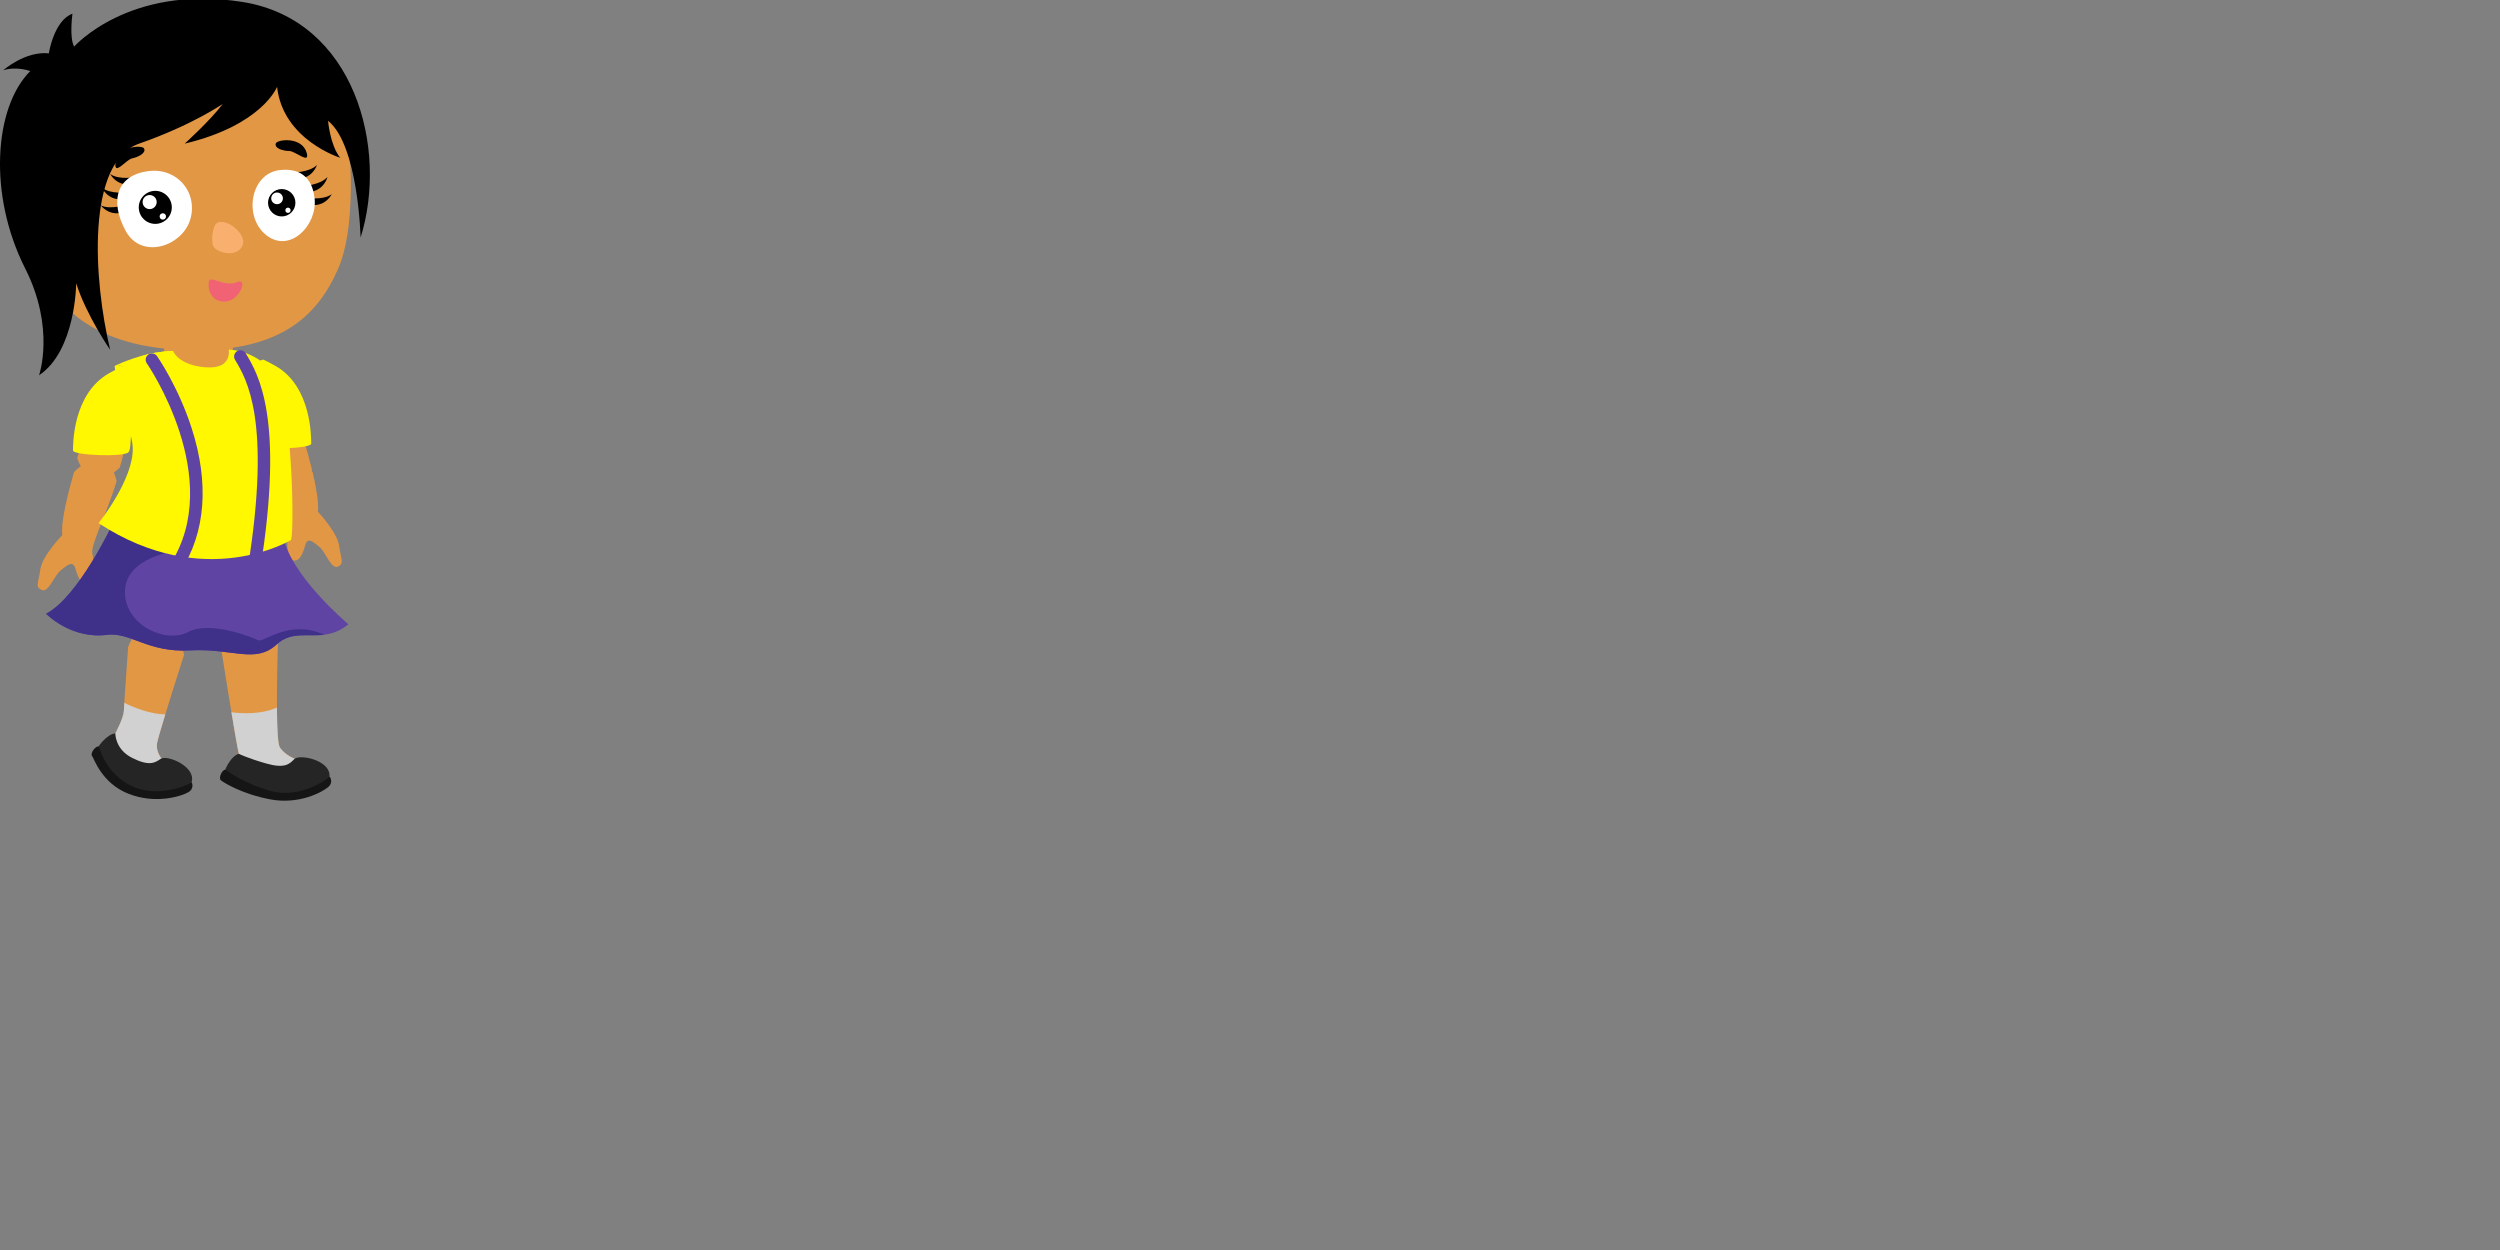 <?xml version="1.0" encoding="utf-8"?>
<!-- Generator: Adobe Illustrator 19.0.0, SVG Export Plug-In . SVG Version: 6.00 Build 0)  -->
<svg version="1.1" id="div" xmlns="http://www.w3.org/2000/svg" xmlns:xlink="http://www.w3.org/1999/xlink" x="0px" y="0px"
	 viewBox="0 0 800 400" style="enable-background:new 0 0 800 400;" xml:space="preserve">
<rect x="0" y="0" width="800" height="400" fill="#808080" stroke="none"/>
<g id="div_x5F_leg_x5F_left_x5F_lower">
	<path id="XMLID_330_" style="fill:#E29744;" d="M58.888,209.547c0,0-8.358,26.033-8.662,28.454
		c-0.304,2.421,1.144,4.903,2.86,5.976c1.716,1.073-4.349,5.319-4.349,5.319l-13.021-9.977l-0.791-2.459l1.991-2.178
		c0,0,2.64-4.955,2.718-7.181c0.078-2.226,1.369-20.417,1.369-20.417s2.294-7.442,9.337-7.442S58.888,209.547,58.888,209.547z"/>
	<path id="XMLID_162_" style="fill:#D1D1D1;" d="M53.087,243.976c-1.716-1.073-3.164-3.555-2.86-5.976
		c0.108-0.865,1.248-4.752,2.665-9.384c-4.992-0.129-10.061-2.198-13.11-3.707c-0.079,1.252-0.133,2.187-0.148,2.591
		c-0.077,2.226-2.718,7.181-2.718,7.181l-1.991,2.178l0.791,2.459l13.021,9.977C48.737,249.295,54.803,245.049,53.087,243.976z"/>
	<path id="XMLID_159_" style="fill:#252525;" d="M36.917,234.682c0,0-0.175,5.037,5.358,7.833s7.337,1.557,9.14,0.318
		c1.803-1.239,9.27,1.624,10.007,5.718c0.737,4.093-4.773,5.691-14.792,5.342c-10.018-0.349-15.643-10.632-15.927-12.594
		C30.419,239.336,34.45,234.759,36.917,234.682z"/>
	<path id="XMLID_156_" style="fill:#151515;" d="M31.667,238.892c0,0,1.991,8.529,10.297,12.561
		c8.306,4.031,17.774-0.032,19.396-1.114c0,0,0.987,1.987-1.168,3.213c-2.154,1.227-10.341,3.87-19.022,0.476
		c-8.681-3.394-11.045-11.285-11.72-12.122C28.775,241.069,30.623,238.53,31.667,238.892z"/>
</g>
<g id="div_x5F_leg_x5F_right_x5F_lower">
	<path id="XMLID_343_" style="fill:#E29744;" d="M70.763,207.558c0,0,4.747,30.105,5.67,33.665
		c0.923,3.56,13.511,7.105,13.511,7.105l5.117-4.279l-0.4-1.095c0,0-3.465-1.201-5.126-3.826
		c-1.662-2.624-0.572-33.925-0.572-33.925s-3.511-5.845-9.585-5.552C73.302,199.945,70.763,207.558,70.763,207.558z"/>
	<path id="XMLID_160_" style="fill:#D1D1D1;" d="M89.534,239.129c-0.652-1.03-0.88-6.485-0.916-12.726
		c-4.953,2.261-11.109,1.959-14.564,1.521c1.039,6.256,2.012,11.882,2.38,13.299c0.923,3.56,13.511,7.105,13.511,7.105l5.117-4.279
		l-0.4-1.095C94.661,242.955,91.196,241.753,89.534,239.129z"/>
	<path id="XMLID_139_" style="fill:#252525;" d="M76.433,241.223c0,0,2.673,1.347,8.69,3.078c6.017,1.73,7.517,0.185,9.017-1.361
		c1.5-1.546,9.424-0.103,11.023,3.778c1.598,3.882-3.455,6.458-13.339,7.95c-9.884,1.492-19.359-3.941-20.057-5.814
		C71.069,246.98,74.035,241.75,76.433,241.223z"/>
	<path id="XMLID_135_" style="fill:#151515;" d="M72.195,246.316c0,0,5.542,4.377,14.538,6.812
		c8.996,2.435,17.396-3.285,18.752-4.644c0,0,1.391,1.769-0.455,3.367c-1.847,1.598-9.297,5.691-18.523,3.95
		c-9.226-1.741-14.997-5.424-15.837-6.122C69.83,248.981,71.096,246.152,72.195,246.316z"/>
</g>
<g id="div_x5F_hand_x5F_left_x5F_upper">
	<path id="XMLID_232_" style="fill:#E29744;" d="M26.953,139.284c0,0-1.042,3.137-2.261,7.36l0.04-0.001
		c0,0,3.543,12.297,13.578,3.004c0.855-2.798,1.526-5.547,1.821-8.054C40.131,141.592,25.779,138.88,26.953,139.284z"/>
	<path id="XMLID_150_" style="fill:#FFF800;" d="M42.372,135.711c0.493-2.341,1.474-4.5,3.603-5.586
		c0.031-0.016,0.062-0.036,0.093-0.053c0.628-1.259,1.087-2.526,1.1-3.562c0.022-1.758,0.053-6.983-7.94-9.268
		c-1.391,0.628-2.821,1.344-4.275,2.164c-11.848,6.679-11.543,23.102-11.6,24.721c-0.056,1.619,16.142,2.183,17.73,0.618
		c0.981-0.966,0.493-5.226,1.286-9.015l-0.001-0.014L42.372,135.711z"/>
</g>
<g id="div_x5F_hand_x5F_right_x5F_upper">
	<path id="XMLID_324_" style="fill:#E29744;" d="M99.843,150.317c-1.675-6.831-3.731-13.22-3.731-13.22
		c1.136-0.404-12.757,2.308-12.757,2.308c0.338,2.967,2.595,9.624,3.646,12.948C90.317,155.849,95.23,157.406,99.843,150.317z"/>
	<path id="XMLID_300_" style="fill:#FFF800;" d="M99.597,141.941c-0.055-1.619,0.24-18.042-11.229-24.721
		c-1.408-0.82-2.792-1.536-4.139-2.164c-7.737,2.285-7.708,7.51-7.686,9.268c0.013,1.035,0.457,2.303,1.065,3.562
		c0.03,0.016,0.06,0.037,0.09,0.053c2.06,1.086,3.011,3.245,3.488,5.586l0.005,0.006l-0.001,0.014
		c0.767,3.789,0.295,8.048,1.245,9.015C83.972,144.124,99.652,143.56,99.597,141.941z"/>
</g>
<g id="div_x5F_hand_x5F_right_x5F_lower">
	<path id="XMLID_325_" style="fill:#E29744;" d="M101.724,163.745c0.351-2.71-0.515-7.672-1.676-12.635
		c-3.1-4.919-9.513-6.776-12.805,2.183c0,0,5.635,14.288,5.188,16.302c-0.741,3.335-0.867,9.219,1.303,9.723
		c2.17,0.504,3.192-2.191,3.959-4.893c0.767-2.702,2.536-1.043,4.56,0.624c2.023,1.667,3.741,7.266,5.869,6.26
		c2.127-1.006,1.002-2.208,0.409-6.606C107.937,170.307,101.724,163.745,101.724,163.745z"/>
</g>
<g id="div_x5F_hand_x5F_left_x5F_lower">
	<path id="XMLID_227_" style="fill:#E29744;" d="M37.328,154.009c-3.251-13.805-13.617-2.972-13.635-2.954
		c-1.918,6.63-4.3,16.029-3.746,20.172c0,0-6.419,6.562-7.032,10.96c-0.613,4.398-1.775,5.599,0.423,6.606
		c2.197,1.006,3.972-4.593,6.062-6.26c2.09-1.667,3.918-3.326,4.71-0.624c0.792,2.702,1.847,5.396,4.089,4.893
		c2.242-0.503,2.112-6.388,1.346-9.723C28.948,174.464,34.329,163.907,37.328,154.009z"/>
</g>
<g id="div_x5F_head">
	<path id="XMLID_208_" style="fill:#E29744;" d="M108.28,85.812c-6.885,15.997-19.642,27.54-50.422,26.122
		C27.606,110.541,19.18,96.072,14.32,90.672c-4.86-5.4,1.555-56.19,1.555-56.19l13.77-16.74l66.96-4.32c0,0,13.5,23.76,14.04,24.57
		C111.185,38.802,115.123,69.912,108.28,85.812z"/>
	<path id="XMLID_204_" d="M43.594,56.637c0,0-5.46,1.082-8.333-0.953c0,0,1.971,3.882,6.595,3.3L43.594,56.637z"/>
	<path id="XMLID_203_" d="M40.874,61.539c0,0-5.518,0.727-8.254-1.488c0,0,1.716,4.001,6.368,3.718L40.874,61.539z"/>
	<path id="XMLID_199_" d="M40.629,65.395c0,0-5.233,1.897-8.381,0.322c0,0,2.536,3.538,7.019,2.262L40.629,65.395z"/>
	<path id="XMLID_197_" d="M93.393,55.194c0,0,5.565,0.1,8.034-2.41c0,0-1.254,4.169-5.909,4.413L93.393,55.194z"/>
	<path id="XMLID_195_" d="M96.937,59.538c0,0,5.56-0.259,7.862-2.923c0,0-0.983,4.241-5.612,4.785L96.937,59.538z"/>
	<path id="XMLID_194_" d="M97.859,63.291c0,0,5.486,0.943,8.306-1.164c0,0-1.872,3.931-6.509,3.466L97.859,63.291z"/>
	<path id="XMLID_190_" style="fill:#FFFFFF;" d="M89.531,54.424c-9.327,1.045-11.795,14.889-4.314,20.828s16.488-3.141,15.44-11.914
		C99.609,54.566,93.382,53.992,89.531,54.424z"/>
	<path id="XMLID_189_" style="fill:#FFFFFF;" d="M48.102,54.691c-11.03,1.091-13.035,9.796-7.886,19.205
		c5.149,9.409,18.268,4.837,20.712-3.814C63.373,61.431,56.579,53.853,48.102,54.691z"/>
	<circle id="XMLID_187_" cx="49.691" cy="66.356" r="5.286"/>
	<circle id="XMLID_186_" style="fill:#FFFFFF;" cx="47.889" cy="64.661" r="2.254"/>
	<circle id="XMLID_183_" style="fill:#FFFFFF;" cx="52.104" cy="69.263" r="1.011"/>
	<circle id="XMLID_180_" cx="90.152" cy="64.879" r="4.383"/>
	<circle id="XMLID_179_" style="fill:#FFFFFF;" cx="88.658" cy="63.474" r="1.869"/>
	<circle id="XMLID_178_" style="fill:#FFFFFF;" cx="92.153" cy="67.29" r="0.838"/>
	<path id="XMLID_161_" d="M46.095,47.507c-0.633-1.236-8.833-0.729-9.174,4.968c-0.217,3.64,3.444-1.402,5.368-1.798
		C44.213,50.281,46.848,48.977,46.095,47.507z"/>
	<path id="XMLID_155_" d="M88.242,45.925c0.389-1.333,8.538-2.378,9.945,3.154c0.898,3.534-3.647-0.729-5.61-0.756
		C90.613,48.295,87.78,47.51,88.242,45.925z"/>
	<path id="XMLID_153_" style="fill:#F16275;" d="M66.86,89.952c0.37-1.905,5.049,1.997,8.875,0.351
		c3.826-1.645,1.117,5.502-3.174,6.142C68.269,97.086,66.213,93.282,66.86,89.952z"/>
	<path id="XMLID_13_" style="fill:#F9B06E;" d="M69.142,71.582c2.777-2.475,10.451,3.51,8.329,7.303
		c-2.122,3.793-8.618,1.815-9.311-0.279C67.468,76.512,68.218,72.406,69.142,71.582z"/>
	<path id="XMLID_8_" d="M115.388,76.015c8.91-28.35-1.75-69.74-37.93-75.41c-36.18-5.67-53.73,14.31-53.73,14.31
		c-1.62-2.97-0.54-10.53-0.54-10.53c-5.94,2.16-7.56,12.69-7.56,12.69c-7.56-0.81-14.58,5.4-14.58,5.4
		c4.32-1.35,8.64,0.27,8.64,0.27c-11.61,11.61-13.551,39.604-1.62,63.18c9.689,19.144,4.433,34.166,4.433,34.166
		c11.766-7.901,11.886-29.436,11.886-29.436c3.24,10.26,10.875,21.311,10.875,21.311c-5.365-22.379-7.753-60.061,9.257-66.001
		s26.73-12.69,26.73-12.69c-3.78,5.13-12.15,12.69-12.15,12.69c24.84-5.94,29.56-18.172,29.56-18.172
		c1.89,17.01,20.195,22.687,20.195,22.687c-3.24-4.05-3.876-11.831-3.876-11.831C114.696,46.478,115.388,76.015,115.388,76.015z"/>
</g>
<g id="div_x5F_body">
	<path id="XMLID_299_" style="fill:#E29744;" d="M51.45,108.496c0,0,1.622,3.755,1.215,6.011
		c-0.407,2.255,14.525,4.541,14.525,4.541l5.935-3.66c0,0,2.148-5.053,1.867-6.408c-0.14-0.673-4.548-9.45-10.359-9.404
		C58.744,99.622,51.45,108.496,51.45,108.496z"/>
	<path id="XMLID_303_" style="fill:#FFF800;" d="M37.503,116.714c7.993,2.285,7.962,7.51,7.94,9.268
		c-0.013,1.035-0.472,2.303-1.1,3.562c5.541-2.94,10.54-15.694,11.029-17.239C55.372,112.304,47.447,112.224,37.503,116.714z"/>
	<path id="XMLID_305_" style="fill:#FFF800;" d="M37.503,116.714c-0.277,0.125-0.561,0.27-0.841,0.402
		c1.131,7.907,3.985,18.063,3.985,18.066l0,0c0.493-2.341,1.474-4.5,3.603-5.586c0.031-0.016,0.062-0.036,0.093-0.053
		c0.628-1.259,1.087-2.526,1.1-3.562C45.465,124.223,45.496,118.999,37.503,116.714z"/>
	<path id="XMLID_293_" style="fill:#5F44A3;" d="M35.901,167.955c0,0-10.887,23.125-21.153,28.441c0,0,7.92,8.234,19.489,6.757
		c7.485-0.955,12.95,5.719,26.564,4.978c13.614-0.742,20.887,4.375,27.679-1.873c6.792-6.247,14.447,0.503,23.019-6.493
		c0,0-19.165-16.067-20.916-28.69L35.901,167.955z"/>
	<path id="XMLID_292_" style="fill:#3F308A;" d="M103.497,202.982c-11.227-4.849-19.164,2.777-20.887,1.906
		c-1.723-0.87-15.337-6.41-22.482-2.607c-7.146,3.803-20.52-2.336-20.139-13.264c0.381-10.928,16.663-12.793,16.663-12.793
		l-4.276-7.33l-16.475-0.94c0,0-10.887,23.125-21.153,28.441c0,0,7.92,8.234,19.489,6.757c7.485-0.955,12.95,5.719,26.564,4.978
		c13.614-0.742,20.887,4.375,27.679-1.873c4.673-4.298,9.755-2.444,15.262-3.147C103.656,203.07,103.586,203.021,103.497,202.982z"
		/>
	<path id="XMLID_301_" style="fill:#FFF800;" d="M89.591,124.032c-3.969-11.89-16.397-12.171-16.397-12.171s1.257,6.376-7.484,5.666
		c-8.742-0.71-10.338-5.223-10.338-5.223c-8.558,0.319-13.143,2.359-15.373,5.325c5.489,2.548,5.464,6.801,5.444,8.353
		c-0.043,3.354-4.741,9.133-4.795,9.2l0,0l0.003,0.032c0.887,2.875,1.7,5.592,1.816,7.845c0.523,10.149-10.929,24.339-10.929,24.339
		c33.852,22.252,61.615,5.388,61.615,5.388C94.155,169.173,93.56,135.923,89.591,124.032z"/>
	<path id="XMLID_311_" style="fill:#FFF800;" d="M40.647,135.181l-0.005,0.006v0c0.003,0.008,0.005,0.017,0.008,0.025
		L40.647,135.181L40.647,135.181z"/>
	<path id="XMLID_2_" style="fill:#5F44A3;" d="M56.072,183.772c-0.374,0-0.751-0.104-1.088-0.323
		c-0.926-0.602-1.189-1.841-0.587-2.767c17.871-27.504-7.173-64.073-7.428-64.439c-0.631-0.906-0.409-2.153,0.497-2.784
		c0.907-0.632,2.153-0.409,2.784,0.496c0.275,0.395,6.794,9.817,11.058,22.995c5.714,17.661,4.484,33.537-3.556,45.912
		C57.368,183.451,56.727,183.772,56.072,183.772z"/>
	<path id="XMLID_3_" style="fill:#5F44A3;" d="M81.321,183.772c-0.105,0-0.211-0.008-0.319-0.026c-1.09-0.174-1.833-1.2-1.658-2.291
		c7.512-46.91-0.361-60.033-4.145-66.339c-0.568-0.947-0.261-2.175,0.686-2.744c0.947-0.569,2.175-0.261,2.744,0.686
		c4.027,6.712,12.407,20.679,4.665,69.029C83.136,183.072,82.286,183.772,81.321,183.772z"/>
	<path id="XMLID_296_" style="fill:#FFF800;" d="M40.647,135.181c0,0-1.174-4.18-2.316-9.263
		C38.698,128.942,39.711,132.149,40.647,135.181z"/>
	<path id="XMLID_297_" style="fill:#FFF800;" d="M45.448,125.975c0.02-1.552,0.045-5.804-5.444-8.353
		c-1.746,2.323-2.045,5.214-1.672,8.296c1.141,5.083,2.316,9.263,2.316,9.263v0C40.647,135.181,45.405,129.348,45.448,125.975z"/>
</g>
</svg>
